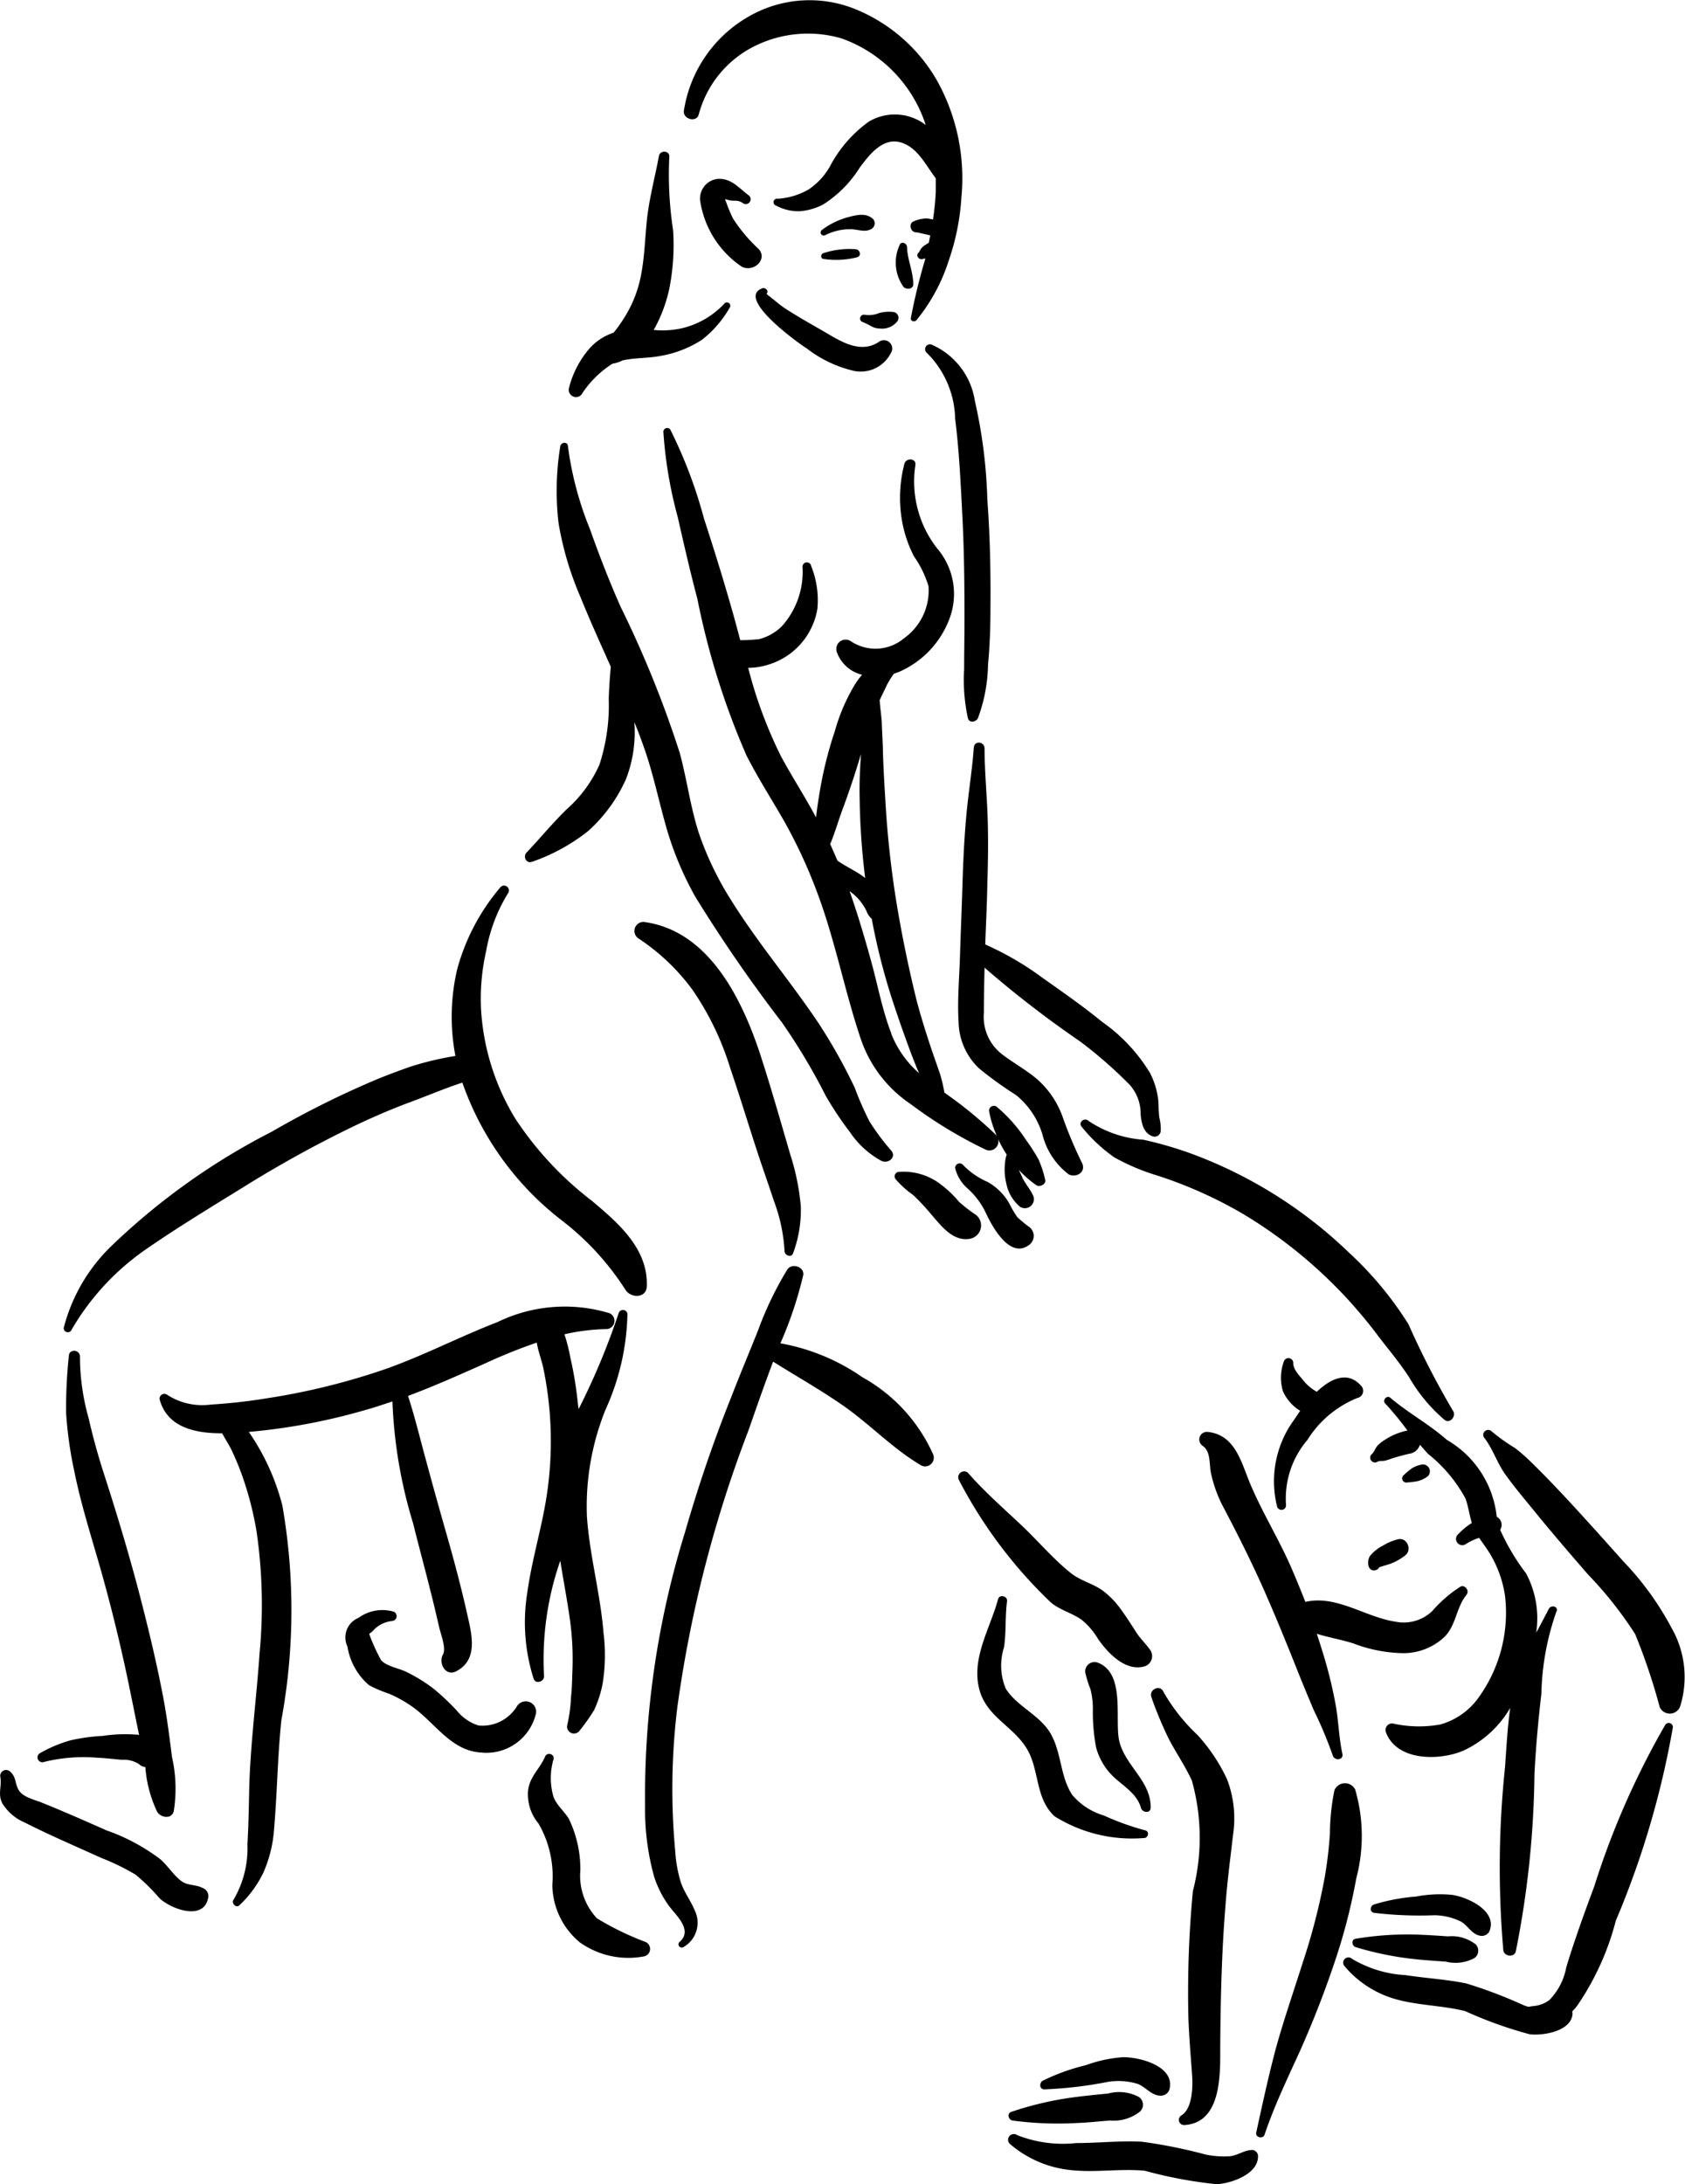 <svg xmlns="http://www.w3.org/2000/svg" data-name="Layer 1" viewBox="2.565 1.845 4.869 6.309" x="0px" y="0px"><title>KAMASUTRA</title><path d="M4.66,2.72a.245.245,0,0,1-.124.073.255.255,0,0,1-.082.005.423.423,0,0,0,.045-.119.65.65,0,0,0,.011-.169A1.061,1.061,0,0,1,4.499,2.299c.003-.019-.027-.022-.03-.003-.011.059-.027.118-.034.178-.006.054-.007.109-.017.162a.352.352,0,0,1-.045.12.415.415,0,0,1-.035.05.16.16,0,0,0-.07.046.28.28,0,0,0-.059.114.021.021,0,0,0,.036.019.293.293,0,0,1,.089-.089l.003-.001a.088.088,0,0,0,.027-.009c.036-.008.074-.006.11-.013a.321.321,0,0,0,.12-.047.316.316,0,0,0,.081-.095A.01.01,0,0,0,4.66,2.72Z" /><path d="M5.14,5.168a.663.663,0,0,1-.062-.083.861.861,0,0,1-.043-.098,1.578,1.578,0,0,0-.105-.187c-.081-.121-.176-.232-.253-.356a.91.91,0,0,1-.092-.191c-.025-.076-.035-.157-.056-.234a3.114,3.114,0,0,0-.17-.42c-.033-.074-.062-.149-.089-.225a.961.961,0,0,1-.064-.241c-.001-.013-.02-.011-.022.001a.802.802,0,0,0-.005.222.917.917,0,0,0,.064.215c.027.067.057.133.087.2-.003.031-.005.062-.006.093a.552.552,0,0,1-.027.19.376.376,0,0,1-.095.129c-.04.039-.076.083-.115.124-.012.012-.001.034.016.027a.547.547,0,0,0,.162-.089.445.445,0,0,0,.109-.15A.375.375,0,0,0,4.398,3.931c.009.021.017.043.025.065.028.077.044.156.066.234a.94.94,0,0,0,.085.205,4.309,4.309,0,0,0,.251.364,1.772,1.772,0,0,1,.126.211.955.955,0,0,0,.07.105.258.258,0,0,0,.089.082C5.131,5.209,5.157,5.187,5.14,5.168Z" /><path d="M4.276,5.314a.971.971,0,0,1-.222-.238A.682.682,0,0,1,3.955,4.76a.624.624,0,0,1,.015-.169.473.473,0,0,1,.063-.166.014.014,0,0,0-.023-.016.611.611,0,0,0-.124.236.601.601,0,0,0-.005.25.899.899,0,0,0-.124.029c-.047.016-.094.034-.139.054a2.699,2.699,0,0,0-.268.136,1.942,1.942,0,0,0-.461.328.501.501,0,0,0-.14.239.012.012,0,0,0,.021.008.725.725,0,0,1,.216-.235c.091-.063.185-.12.279-.178a3.406,3.406,0,0,1,.316-.175c.054-.026.109-.05.165-.071.052-.019.103-.041.155-.058a.861.861,0,0,0,.286.397A.787.787,0,0,1,4.372,5.57c.015.025.061.026.062-.01C4.438,5.452,4.352,5.378,4.276,5.314Z" /><path d="M4.43,7.454a.831.831,0,0,1-.14-.068.18.18,0,0,1-.048-.139.334.334,0,0,0-.033-.148c-.014-.024-.039-.042-.046-.069a.193.193,0,0,1,.001-.102c.006-.016-.018-.024-.024-.009-.015.035-.044.057-.049.097a.131.131,0,0,0,.03.096.304.304,0,0,1,.04.177.219.219,0,0,0,.079.166.242.242,0,0,0,.185.041A.022.022,0,0,0,4.43,7.454Z" /><path d="M5.261,6.045a.478.478,0,0,0-.204-.222.6.6,0,0,0-.237-.098,1.12,1.12,0,0,0,.066-.197C4.89,5.504,4.853,5.492,4.84,5.512a.986.986,0,0,0-.085.177c-.026.065-.053.129-.078.194-.051.127-.095.257-.133.389A2.577,2.577,0,0,0,4.429,7.06a.73.73,0,0,0,.026.205.3.3,0,0,0,.043.085c.02.027.069.069.032.103a.009.009,0,0,0,.01.016.081.081,0,0,0,.032-.107c-.011-.027-.029-.05-.039-.078a.388.388,0,0,1-.017-.094,1.942,1.942,0,0,1,.006-.412,3.595,3.595,0,0,1,.206-.802c.023-.066.046-.132.071-.198.067.042.136.081.201.126.078.054.142.123.224.172A.025.025,0,0,0,5.261,6.045Z" /><path d="M4.879,5.329a.681.681,0,0,0-.03-.148c-.029-.099-.057-.198-.089-.296-.053-.158-.148-.352-.334-.377a.026.026,0,0,0-.017.047.609.609,0,0,1,.157.149.82.82,0,0,1,.109.226c.029.085.055.171.083.256.014.042.029.084.043.127a.487.487,0,0,1,.031.145c-0.0.014.021.021.025.006A.356.356,0,0,0,4.879,5.329Z" /><path d="M3.062,6.92c-.007-.055-.014-.111-.024-.165-.021-.112-.048-.222-.077-.332C2.932,6.315,2.9,6.209,2.866,6.104q-.026-.08-.045-.163a.659.659,0,0,1-.025-.177c.001-.021-.031-.024-.032-.003a1.439,1.439,0,0,0-.008.165,1.142,1.142,0,0,0,.024.17c.022.109.058.215.087.322q.044.161.077.326c.008.038.015.075.023.112a.435.435,0,0,0-.105.003.537.537,0,0,0-.094.013.396.396,0,0,0-.086.036.014.014,0,0,0,.011.026.478.478,0,0,1,.153-.012c.024.001.047.004.071.006a.082.082,0,0,1,.049.012.032.032,0,0,0,.019.009.362.362,0,0,0,.034.129c.01.017.041.023.048-.001A.413.413,0,0,0,3.062,6.92Z" /><path d="M3.15,7.298c-.021-.011-.043-.005-.064-.022-.022-.018-.037-.043-.058-.061A.568.568,0,0,0,2.873,7.132c-.061-.027-.122-.054-.184-.079-.021-.009-.056-.016-.069-.036-.013-.02-.007-.04-.027-.056a.017.017,0,0,0-.027.017c.005.028-.009.05.007.078a.141.141,0,0,0,.063.053c.073.037.148.069.223.103a.645.645,0,0,1,.098.048.568.568,0,0,1,.069.068c.033.031.13.068.141-.004A.025.025,0,0,0,3.15,7.298Z" /><path d="M4.378,5.64a.013.013,0,0,0-.025-.003,2.034,2.034,0,0,1-.116.278L4.235,5.901a1.064,1.064,0,0,0-.022-.135.494.494,0,0,0-.017-.067.59.59,0,0,1,.119-.015.024.024,0,0,0,.011-.046.445.445,0,0,0-.324.026c-.109.042-.212.096-.322.135a1.965,1.965,0,0,1-.345.085,1.615,1.615,0,0,1-.161.018.186.186,0,0,1-.127-.029.014.014,0,0,0-.021.013c.022.083.104.099.181.099.008.015.017.029.025.044a.789.789,0,0,1,.033.079.961.961,0,0,1,.041.158,1.477,1.477,0,0,1,.009.355c-.009.132-.027.264-.03.396-.001.052-.002.103-.005.155a.294.294,0,0,1-.04.16c-.008.01.008.026.017.016a.319.319,0,0,0,.069-.094.376.376,0,0,0,.031-.126c.009-.105.01-.209.021-.314a1.756,1.756,0,0,0,.003-.62A.662.662,0,0,0,3.284,5.981a1.77,1.77,0,0,0,.339-.064c.026-.007.051-.016.076-.024a1.377,1.377,0,0,0,.06.353c.016.065.034.13.05.195.009.035.017.069.025.104.004.018.021.061.011.079-.014.025.008.065.039.048.064-.034.044-.107.031-.165-.017-.076-.037-.151-.058-.225-.021-.073-.041-.145-.061-.219-.017-.062-.032-.125-.052-.186.075-.028.149-.061.223-.094a1.563,1.563,0,0,1,.149-.06c.004.024.013.048.018.069A1.054,1.054,0,0,1,4.153,5.92a1.042,1.042,0,0,1-.012.268c-.015.085-.04.169-.052.255a.538.538,0,0,0,.018.251c.006.017.032.008.03-.009a.867.867,0,0,1,.047-.332c.009.057.02.114.028.171a.837.837,0,0,1,.007.149c-.001.025-.001.049-.004.073a.427.427,0,0,1-.011.082.02.02,0,0,0,.034.018.551.551,0,0,0,.044-.062.328.328,0,0,0,.024-.074A.515.515,0,0,0,4.309,6.562c-.009-.113-.04-.223-.048-.336a.746.746,0,0,1,.054-.31A.697.697,0,0,0,4.378,5.64Z" /><path d="M4.059,6.773a.117.117,0,0,1-.111.056.131.131,0,0,1-.063-.043A.667.667,0,0,0,3.817,6.722a.463.463,0,0,0-.076-.047c-.021-.011-.06-.017-.075-.035a.549.549,0,0,1-.034-.075l.002-.003c.005-.001.012-.011.016-.014a.087.087,0,0,1,.049-.021.014.014,0,0,0,.003-.027.117.117,0,0,0-.101.018.061.061,0,0,0-.032.083.185.185,0,0,0,.063.112.386.386,0,0,0,.057.024.373.373,0,0,1,.065.036c.067.046.113.129.201.134a.147.147,0,0,0,.159-.114A.03.03,0,0,0,4.059,6.773Z" /><path d="M5.888,6.61c-.012-.017-.027-.031-.039-.049-.014-.022-.028-.044-.044-.066a.245.245,0,0,0-.054-.056c-.028-.02-.063-.028-.09-.049-.052-.041-.097-.095-.145-.14-.052-.049-.107-.097-.154-.151a.017.017,0,0,0-.026.021,1.344,1.344,0,0,0,.266.354c.027.022.061.03.089.05a.209.209,0,0,1,.047.055c.027.039.077.093.131.08A.031.031,0,0,0,5.888,6.61Z" /><path d="M6.111,6.985a.504.504,0,0,0-.086-.129.535.535,0,0,1-.098-.124c-.009-.023-.043-.007-.035.015a1.107,1.107,0,0,0,.052.124c.021.039.046.076.065.117a.611.611,0,0,1,.003.319,3.107,3.107,0,0,0-.013.366c.002.057.007.113.011.17.002.032,0,.093-.031.112a.015.015,0,0,0,.008.028c.109-.006.104-.149.104-.227.001-.135.004-.27.015-.405.005-.069.014-.137.022-.206A.317.317,0,0,0,6.111,6.985Z" /><path d="M6.2,8.07a.018.018,0,0,0-.016-.015c-.023-0-.041.015-.064.018a.257.257,0,0,1-.072-.005,1.441,1.441,0,0,0-.185-.037c-.063-.003-.125.004-.188.004A.359.359,0,0,1,5.504,8.012a.016.016,0,0,0-.019.027.318.318,0,0,0,.165.073c.074.01.149-.004.223.003a1.269,1.269,0,0,0,.209.039C6.124,8.151,6.204,8.124,6.2,8.07Z" /><path d="M6.481,7.014a.033.033,0,0,0-.06.002.642.642,0,0,0-.013.124,1.195,1.195,0,0,1-.015.127,1.832,1.832,0,0,1-.063.245c-.026.082-.054.163-.077.245-.022.082-.04.165-.058.248-.003.014.02.019.024.006.028-.083.066-.162.102-.241q.055-.123.098-.25a1.687,1.687,0,0,0,.065-.249A.48.48,0,0,0,6.481,7.014Z" /><path d="M6.785,6.428a.374.374,0,0,0-.081.07.119.119,0,0,1-.107.031c-.087-.013-.17-.078-.26-.057q-.02-.051-.042-.102c-.037-.084-.087-.164-.121-.248-.024-.06-.043-.133-.119-.141a.022.022,0,0,0-.015.04c.024.016.019.053.024.078a.382.382,0,0,0,.038.103c.04.076.078.152.113.23.034.077.066.155.097.233.016.04.032.079.049.119a1.226,1.226,0,0,1,.055.131c.005.017.032.014.028-.004-.01-.046-.011-.093-.019-.139a1.28,1.28,0,0,0-.032-.135q-.011-.037-.023-.073c.035.011.072.017.106.028a.421.421,0,0,0,.143.028.173.173,0,0,0,.12-.047c.034-.034.034-.086.064-.122C6.812,6.439,6.797,6.421,6.785,6.428Z" /><path d="M5.385,5.354a.406.406,0,0,1-.049-.038.309.309,0,0,0-.05-.048.176.176,0,0,0-.125-.038.013.013,0,0,0-.008.021.284.284,0,0,0,.051.046.622.622,0,0,1,.053.057c.028.032.062.078.111.069A.039.039,0,0,0,5.385,5.354Z" /><path d="M5.539,5.389A.396.396,0,0,1,5.505,5.361a.275.275,0,0,1-.023-.039.166.166,0,0,0-.063-.063.221.221,0,0,1-.072-.05.013.013,0,0,0-.022.01.115.115,0,0,0,.035.058.22.22,0,0,1,.053.07c.018.039.071.139.128.092A.032.032,0,0,0,5.539,5.389Z" /><path d="M5.585,5.252A.311.311,0,0,0,5.566,5.194a.537.537,0,0,0-.036-.056.429.429,0,0,0-.086-.097.014.014,0,0,0-.021.013.31.31,0,0,0,.023.073l-.002-.003a1.224,1.224,0,0,0-.15-.123.474.474,0,0,0-.012-.052C5.274,4.926,5.266,4.903,5.258,4.88c-.016-.048-.031-.095-.044-.144-.024-.097-.044-.195-.06-.293a2.882,2.882,0,0,1-.031-.292c-.003-.05-.006-.1-.007-.15-.001-.023-.002-.045-.003-.068-.001-.021-.005-.044-.006-.066.007-.015.014-.029.021-.044a.275.275,0,0,1,.02-.032l.014-.005a.27.27,0,0,0,.147-.155.202.202,0,0,0-.036-.202.314.314,0,0,1-.063-.24c.004-.021-.028-.023-.032-.003a.388.388,0,0,0-.003.181.366.366,0,0,0,.031.085.301.301,0,0,1,.042.086.169.169,0,0,1-.07.15.128.128,0,0,1-.156.008.027.027,0,0,0-.039.032.103.103,0,0,0,.073.066.233.233,0,0,0-.02.027.546.546,0,0,0-.059.137,1.123,1.123,0,0,0-.043.172c-.004.024-.008.05-.011.076-.032-.06-.069-.117-.101-.176A1.286,1.286,0,0,1,4.727,3.774a.193.193,0,0,0,.054-.008.203.203,0,0,0,.146-.163.265.265,0,0,0-.018-.123.012.012,0,0,0-.025.004.234.234,0,0,1-.059.169.143.143,0,0,1-.066.038.437.437,0,0,1-.055.003c-.009-.034-.018-.068-.028-.102-.024-.084-.05-.167-.077-.25a1.356,1.356,0,0,0-.096-.254.011.011,0,0,0-.021.006,1.242,1.242,0,0,0,.041.243c.018.079.036.158.057.237a2.204,2.204,0,0,0,.142.453c.033.065.073.127.109.19a1.455,1.455,0,0,1,.095.205c.052.138.079.283.126.423a.369.369,0,0,0,.143.188,1.3,1.3,0,0,0,.219.133A.026.026,0,0,0,5.449,5.135a.354.354,0,0,0,.025.045l-.002.006a.172.172,0,0,0,.001.078.116.116,0,0,0,.04.067.026.026,0,0,0,.038-.031c-.008-.019-.023-.035-.032-.054L5.509,5.224a.317.317,0,0,0,.05.044C5.569,5.275,5.589,5.266,5.585,5.252Zm-.621-.969c.015-.036.026-.076.04-.112.018-.049.034-.098.049-.148-.003.042-.005.084-.004.125a2.075,2.075,0,0,0,.016.233l-.008-.006c-.021-.015-.049-.028-.072-.044Zm.177.548c-.026-.066-.039-.138-.058-.207-.019-.069-.039-.137-.063-.205l.004.003a.147.147,0,0,1,.045.055.055.055,0,0,0,.015.022,1.859,1.859,0,0,0,.065.251c.016.048.033.096.051.144.007.017.013.034.021.051A.295.295,0,0,1,5.14,4.83Z" /><path d="M4.757,2.564a.452.452,0,0,1-.074-.088.461.461,0,0,1-.02-.048c-.004-.01-.004-.008.008-.005.015.004.026-.002.041.009a.014.014,0,0,0,.016-.023c-.028-.021-.051-.051-.091-.047a.057.057,0,0,0-.048.068.28.28,0,0,0,.119.185C4.741,2.633,4.785,2.595,4.757,2.564Z" /><path d="M5.104,2.833c-.059.038-.121-.01-.173-.039-.028-.016-.056-.032-.083-.049-.013-.008-.025-.016-.037-.026L4.78,2.694c.008-.009-.004-.02-.013-.016-.076.029.106.159.13.174a.35.35,0,0,0,.139.065.098.098,0,0,0,.106-.058A.024.024,0,0,0,5.104,2.833Z" /><path d="M5.275,2.082a.481.481,0,0,0-.237-.21.352.352,0,0,0-.31.021.38.38,0,0,0-.187.273c-.002.023.036.034.043.01a.309.309,0,0,1,.16-.197.347.347,0,0,1,.253-.023.395.395,0,0,1,.243.25.147.147,0,0,0-.164-.01.372.372,0,0,0-.113.13.198.198,0,0,1-.061.066.203.203,0,0,1-.089.027.01.01,0,0,0-.005.02.134.134,0,0,0,.069.016.174.174,0,0,0,.066-.019.338.338,0,0,0,.107-.108c.028-.037.067-.088.12-.071.047.015.07.065.099.103 0.0.013 0.0.026-0.0.039a.773.773,0,0,1-.008.08l-.015-.003a.094.094,0,0,0-.04.008c-.016.005-.011.031.005.032.01.001.02.004.03.006l.012.003-.004.021-.011.007a.043.043,0,0,0-.017.02l-.003.003c-.007.009.004.021.014.017l.002-.001h.005a1.668,1.668,0,0,0-.042.172c-.001.009.01.012.016.006a.518.518,0,0,0,.093-.171A.681.681,0,0,0,5.343,2.416.58.58,0,0,0,5.275,2.082Z" /><path d="M5.418,3.288a1.458,1.458,0,0,0-.036-.285.212.212,0,0,0-.126-.163.014.014,0,0,0-.013.024.276.276,0,0,1,.082.191c.012.094.016.189.021.283.005.098.006.196.006.294-0.0.049-.001.097-.001.146a.518.518,0,0,0,.011.142c.005.015.024.01.029-.001a.466.466,0,0,0,.029-.154c.005-.053.007-.106.007-.158C5.428,3.502,5.426,3.395,5.418,3.288Z" /><path d="M5.915,5.073c-.002-.016-.002-.032-.003-.049A.226.226,0,0,0,5.888,4.944a.493.493,0,0,0-.139-.148c-.055-.045-.114-.086-.172-.127A.872.872,0,0,0,5.412,4.573c.002-.058.005-.116.006-.174.002-.063.003-.126.001-.189-.002-.068-.009-.136-.009-.203-0-.02-.029-.024-.031-.003-.005.067-.016.133-.022.2s-.009.134-.011.201-.005.134-.007.202c-.002.063-.008.128-.004.191a.19.19,0,0,0,.058.132,1.063,1.063,0,0,0,.108.078.233.233,0,0,1,.076.113.208.208,0,0,0,.076.116c.021.011.051-.006.039-.032a1.256,1.256,0,0,1-.054-.127A.263.263,0,0,0,5.564,4.964c-.031-.027-.068-.047-.101-.072a.136.136,0,0,1-.055-.121c-0-.044.001-.087.002-.131a3.028,3.028,0,0,0,.276.213,1.29,1.29,0,0,1,.144.126.126.126,0,0,1,.031.086c.003.026.008.052.034.062A.018.018,0,0,0,5.919,5.113.134.134,0,0,0,5.915,5.073Z" /><path d="M6.5,5.85c-.039-.047-.089-.024-.13.015A.133.133,0,0,1,6.33,5.831c-.011-.014-.029-.031-.028-.051A.014.014,0,0,0,6.275,5.777a.137.137,0,0,0-.003.086.127.127,0,0,0,.05.057l-.019.028a.3.3,0,0,0-.048.247.013.013,0,0,0,.026-.004.261.261,0,0,1,.062-.187.304.304,0,0,1,.144-.121A.021.021,0,0,0,6.5,5.85Z" /><path d="M7.04,6.493c-.012.023-.024.046-.036.068A.276.276,0,0,0,6.975,6.39a.639.639,0,0,1-.075-.126.027.027,0,0,0-.01-.038.292.292,0,0,0-.144-.222c-.051-.045-.112-.078-.164-.122-.009-.008-.023.007-.015.016a.9.9,0,0,1,.065.079l-.005.001a.188.188,0,0,0-.059.025.123.123,0,0,0-.021.016c-.008.008-.011.021-.02.028a.014.014,0,0,0,.017.021c.007-.005.015-.002.023-.004a.203.203,0,0,0,.022-.007c.016-.005.032-.009.048-.013A.037.037,0,0,0,6.668,6.018l.023.026a.42.42,0,0,1,.109.13c.008.023.011.047.018.07A.195.195,0,0,0,6.779,6.276a.018.018,0,0,0,.023.028.167.167,0,0,1,.037-.017l.017.024a.327.327,0,0,1,.058.144.419.419,0,0,1-.077.294.203.203,0,0,1-.11.077.348.348,0,0,1-.138-.003.019.019,0,0,0-.019.026c.032.084.156.082.225.052a.306.306,0,0,0,.134-.123c-.008.057-.011.114-.015.171a2.768,2.768,0,0,0-.005.529c.002.018.031.022.036.004a2.752,2.752,0,0,0,.054-.513c.004-.078.011-.155.02-.232a.761.761,0,0,1,.043-.236C7.071,6.486,7.047,6.478,7.04,6.493Z" /><path d="M5.875,7.132a.762.762,0,0,1-.12-.043.19.19,0,0,1-.092-.06c-.036-.055-.03-.127-.066-.183-.033-.05-.095-.074-.126-.124a.173.173,0,0,1-.005-.118c.007-.045.003-.09.009-.134.002-.015-.022-.021-.026-.006-.023.086-.081.175-.052.268.023.072.093.099.132.159.041.062.025.146.083.2a.421.421,0,0,0,.258.063C5.882,7.155,5.888,7.136,5.875,7.132Z" /><path d="M5.798,6.868c-.011-.064.018-.192-.062-.221A.027.027,0,0,0,5.701,6.676a.328.328,0,0,0,.015.048.237.237,0,0,1,.007.054.561.561,0,0,0,.009.113.182.182,0,0,0,.056.091c.028.025.063.046.074.085.004.014.028.017.028-.001C5.891,6.987,5.812,6.943,5.798,6.868Z" /><path d="M5.856,7.902a.121.121,0,0,0-.089-.01c-.031.003-.062.006-.093.01a.959.959,0,0,0-.187.043c-.013.005-.008.023.004.025a.987.987,0,0,0,.188.007c.031-.001.063-.005.094-.007a.123.123,0,0,0,.085-.025A.027.027,0,0,0,5.856,7.902Z" /><path d="M5.811,7.787a.39.39,0,0,0-.108.023.6.6,0,0,0-.125.045c-.01.006-.01.024.004.025A1.187,1.187,0,0,0,5.768,7.858a.191.191,0,0,1,.084.006c.024.009.039.033.065.034A.026.026,0,0,0,5.944,7.881C5.962,7.814,5.861,7.787,5.811,7.787Z" /><path d="M7.109,7.662a.017.017,0,0,0-.013-.017c-.021-.004-.04.008-.062.007a.241.241,0,0,1-.066-.015,1.353,1.353,0,0,0-.166-.063c-.058-.012-.117-.015-.175-.024a.337.337,0,0,1-.155-.047.015.015,0,0,0-.021.022.299.299,0,0,0,.142.093c.067.02.139.019.206.036a1.191,1.191,0,0,0,.187.067C7.026,7.725,7.105,7.712,7.109,7.662Z" /><path d="M6.829,7.461a.113.113,0,0,0-.08-.023c-.029-.002-.059-.004-.088-.005a.9.9,0,0,0-.179.012c-.013.002-.011.02-0.0.024a.927.927,0,0,0,.173.035c.029.003.059.005.088.007a.115.115,0,0,0,.082-.01A.026.026,0,0,0,6.829,7.461Z" /><path d="M6.76,7.318a.366.366,0,0,0-.103.005.563.563,0,0,0-.122.023c-.011.004-.013.021-0.0.024a1.114,1.114,0,0,0,.175.007.179.179,0,0,1,.076.018c.021.012.031.036.055.041a.025.025,0,0,0,.027-.011C6.895,7.365,6.805,7.324,6.76,7.318Z" /><path d="M6.763,5.919a2.418,2.418,0,0,1-.128-.249,1.014,1.014,0,0,0-.172-.207,1.311,1.311,0,0,0-.448-.283,1.097,1.097,0,0,0-.146-.043.325.325,0,0,1-.158-.054c-.012-.012-.032.004-.02.017a.459.459,0,0,0,.094.088.628.628,0,0,0,.126.053,1.261,1.261,0,0,1,.242.108,1.363,1.363,0,0,1,.396.357c.03.039.062.077.089.119a.466.466,0,0,0,.101.121C6.754,5.959,6.775,5.935,6.763,5.919Z" /><path d="M7.394,6.545a.857.857,0,0,0-.139-.191c-.058-.065-.116-.13-.176-.194-.031-.033-.062-.065-.094-.096A.457.457,0,0,0,6.942,6.027.536.536,0,0,1,6.876,5.98c-.012-.013-.033.003-.022.018.025.032.037.073.061.106.025.035.052.067.079.1.052.064.106.127.16.189a1.11,1.11,0,0,1,.136.172,1.756,1.756,0,0,1,.071.211.032.032,0,0,0,.059-.002A.286.286,0,0,0,7.394,6.545Z" /><path d="M7.377,6.827a2.336,2.336,0,0,0-.205.466c-.029.078-.057.155-.081.234a.182.182,0,0,1-.049.095.088.088,0,0,1-.043.017.145.145,0,0,0-.023.004l-.007.002q-.01.008-.005.001a.019.019,0,0,0-.013.035c.013.009.018.02.036.024A.099.099,0,0,0,7.034,7.701a.182.182,0,0,0,.088-.062.777.777,0,0,0,.112-.246,2.564,2.564,0,0,0,.165-.559A.012.012,0,0,0,7.377,6.827Z" /><path d="M5.089,2.479c-.02-.021-.05-.013-.076-.006a.222.222,0,0,0-.074.037.009.009,0,0,0,.009.015.161.161,0,0,1,.074-.018c.021,0,.041.01.06 0A.019.019,0,0,0,5.089,2.479Z" /><path d="M5.039,2.565a.24.24,0,0,0-.094.011c-.009.002-.01.016 0.0.017a.245.245,0,0,0,.097-.005C5.055,2.584,5.05,2.567,5.039,2.565Z" /><path d="M5.186,2.559c-0-.012-.018-.019-.022-.005a.121.121,0,0,0,.012.12c.008.008.028.007.028-.008C5.204,2.63,5.187,2.595,5.186,2.559Z" /><path d="M5.145,2.746a.109.109,0,0,0-.039.003.079.079,0,0,1-.044.005.011.011,0,0,0-.007.02.204.204,0,0,1,.027.013.054.054,0,0,0,.026.007.056.056,0,0,0,.05-.021A.017.017,0,0,0,5.145,2.746Z" /><path d="M6.605,6.291a.149.149,0,0,0-.043.018.114.114,0,0,0-.038.03c-.01.014-.008.048.017.041a.017.017,0,0,0,.01-.009l.002-0.0.026-.008a.154.154,0,0,0,.046-.025C6.646,6.323,6.632,6.285,6.605,6.291Z" /><path d="M6.675,6.075a.083.083,0,0,0-.03.011.252.252,0,0,0-.024.02.012.012,0,0,0,.01.021.225.225,0,0,0,.031-.004.086.086,0,0,0,.029-.014A.02.02,0,0,0,6.675,6.075Z" /></svg>